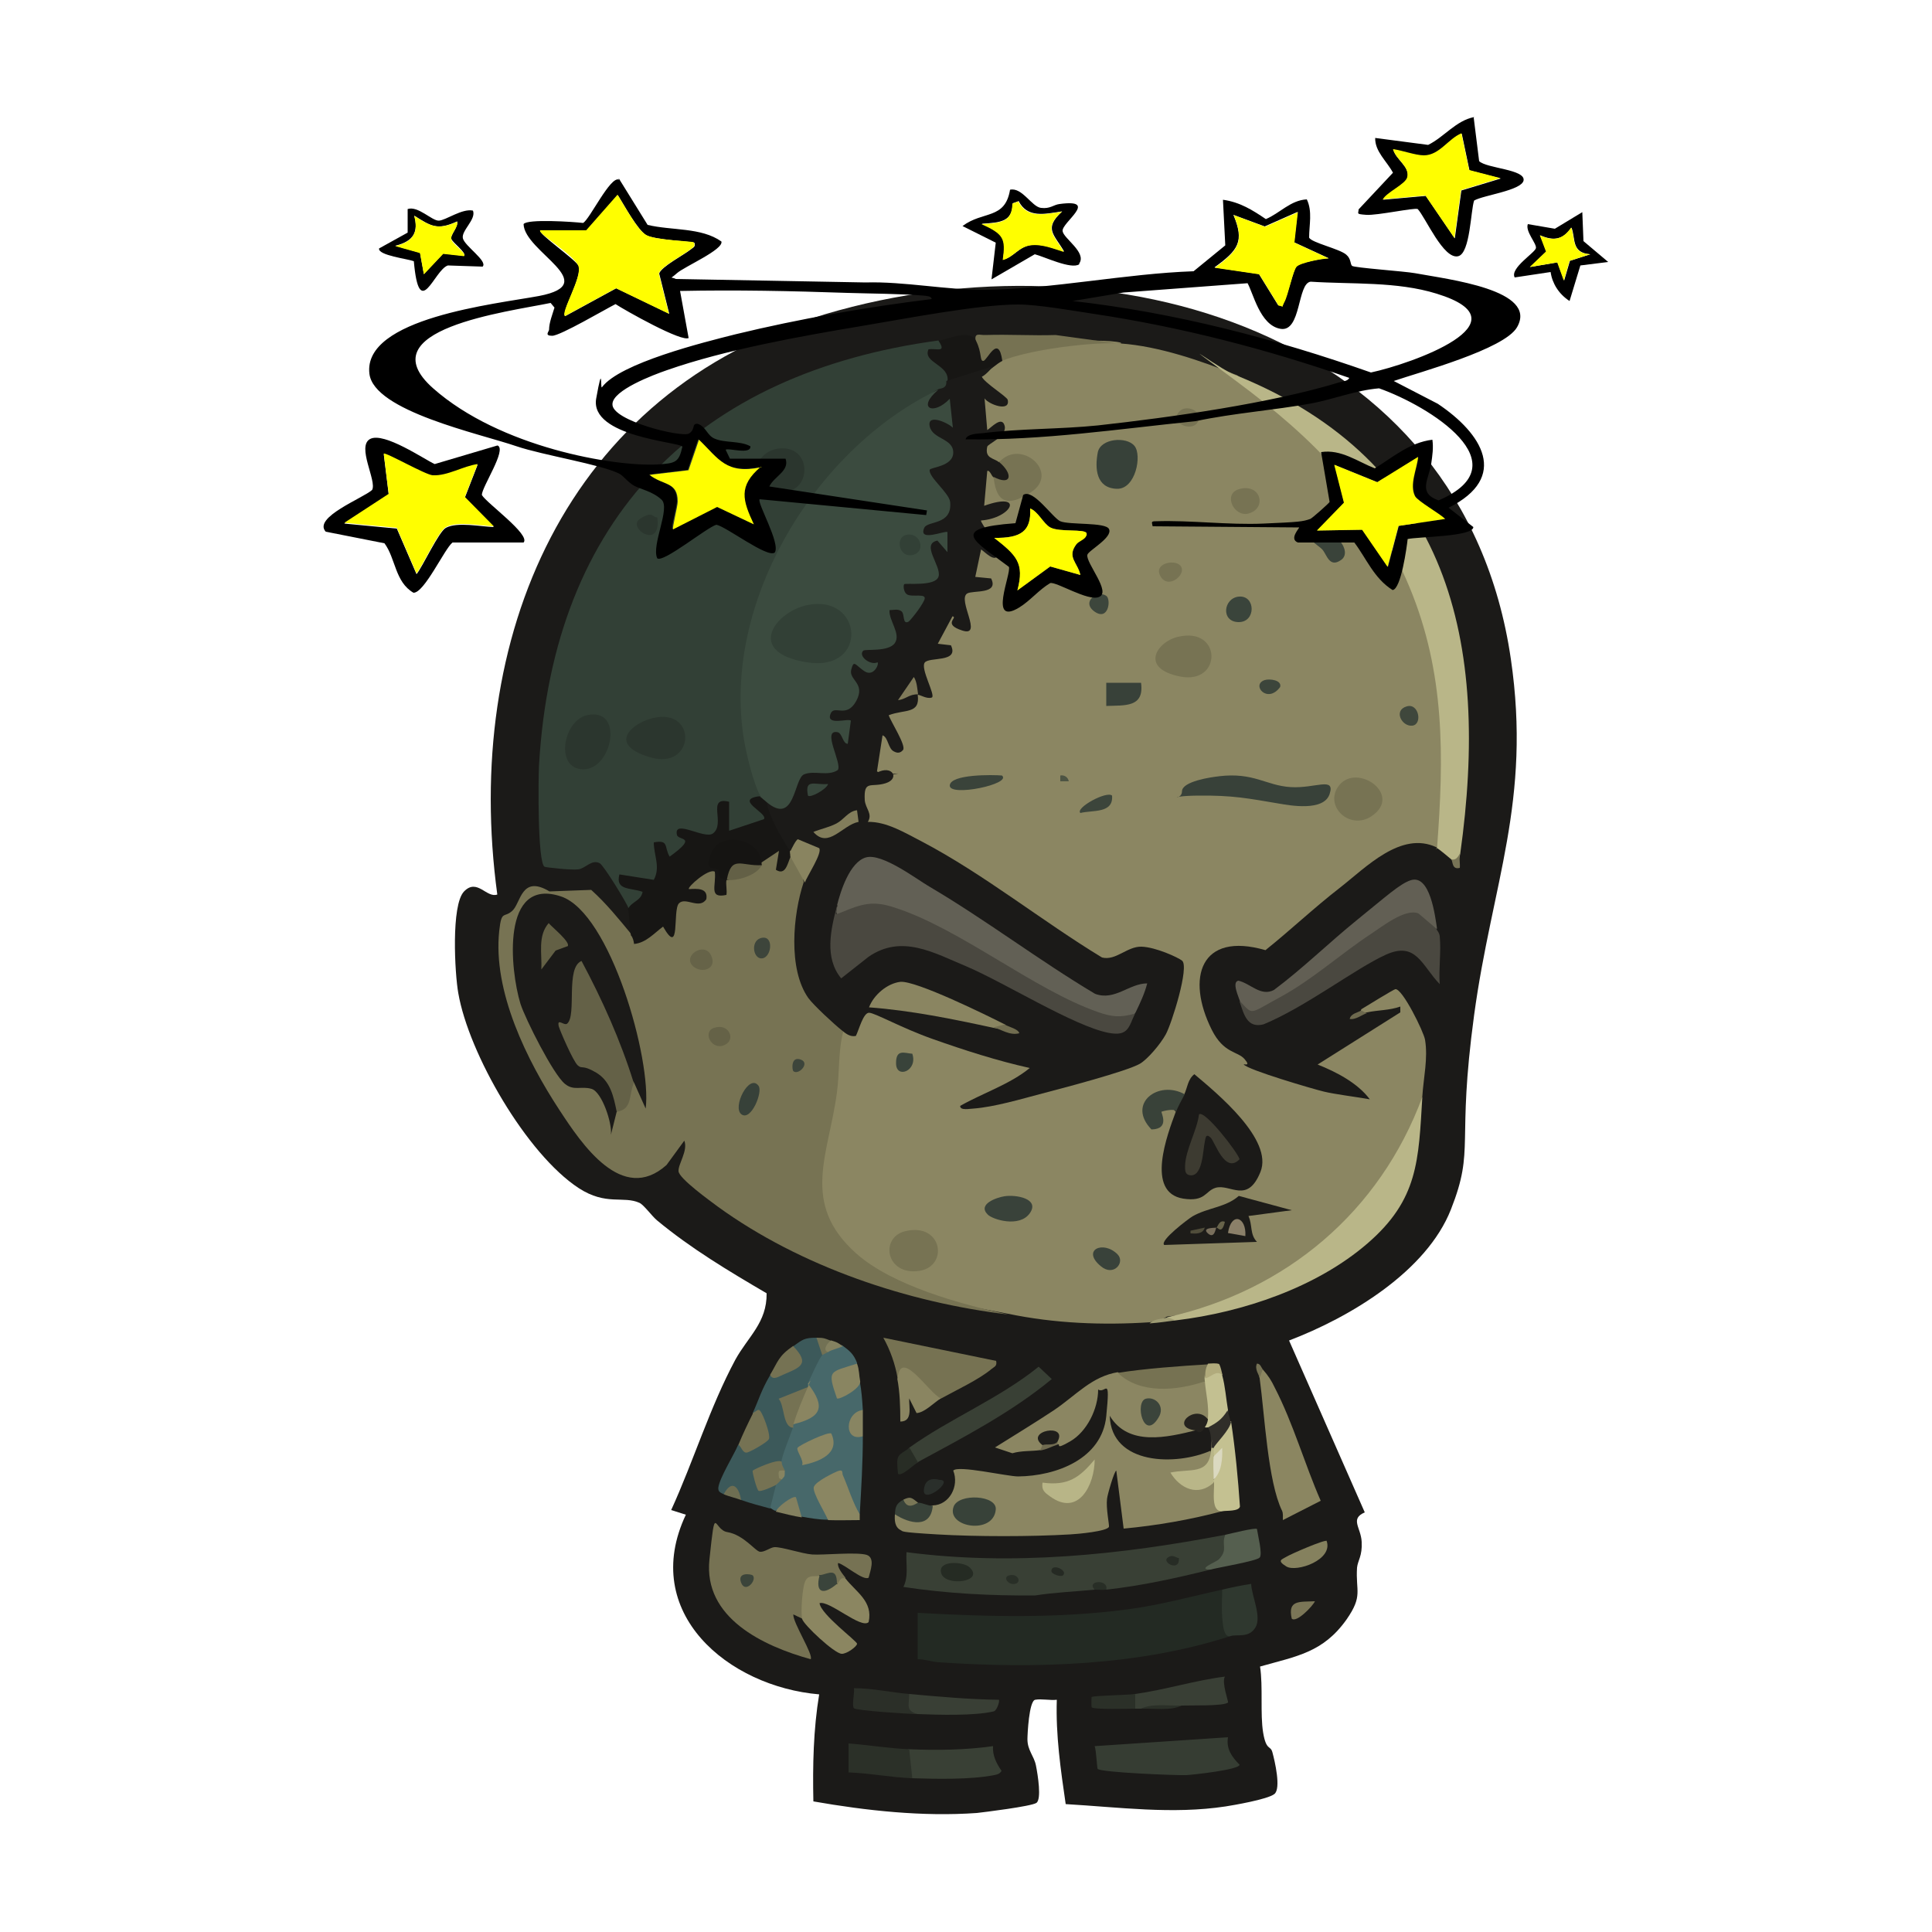 <?xml version="1.0" encoding="UTF-8"?>
<svg id="Layer_1" xmlns="http://www.w3.org/2000/svg" version="1.1" viewBox="0 0 500 500">
  <!-- Generator: Adobe Illustrator 29.1.0, SVG Export Plug-In . SVG Version: 2.1.0 Build 142)  -->
  <defs>
    <style>
      .st0 {
        fill: #7b7657;
      }

      .st1 {
        fill: #6d694e;
      }

      .st2 {
        fill: #24221e;
      }

      .st3 {
        fill: #232a23;
      }

      .st4 {
        fill: #787456;
      }

      .st5 {
        fill: #8b8069;
      }

      .st6 {
        fill: #2b2f28;
      }

      .st7 {
        fill: #47686a;
      }

      .st8 {
        fill: #2f382f;
      }

      .st9 {
        fill: #151412;
      }

      .st10 {
        fill: #1f1e1b;
      }

      .st11 {
        fill: #706b50;
      }

      .st12 {
        fill: #3d453b;
      }

      .st13 {
        fill: #898561;
      }

      .st14 {
        fill: #626055;
      }

      .st15 {
        fill: #1c1b19;
      }

      .st16 {
        fill: #636045;
      }

      .st17 {
        fill: #2b3028;
      }

      .st18 {
        fill: #324036;
      }

      .st19 {
        fill: #8b8662;
      }

      .st20 {
        fill: #394035;
      }

      .st21 {
        fill: #4d5443;
      }

      .st22 {
        fill: #3c453b;
      }

      .st23 {
        fill: #83805f;
      }

      .st24 {
        fill: #3f473c;
      }

      .st25 {
        fill: #555f4f;
      }

      .st26 {
        fill: #3d3b31;
      }

      .st27 {
        fill: #7a7757;
      }

      .st28 {
        fill: #c4c191;
      }

      .st29 {
        fill: #252b23;
      }

      .st30 {
        fill: #302e29;
      }

      .st31 {
        fill: #636046;
      }

      .st32 {
        fill: #3b443b;
      }

      .st33 {
        fill: #171614;
      }

      .st34 {
        fill: #827d5b;
      }

      .st35 {
        fill: #384239;
      }

      .st36 {
        fill: #796f5c;
      }

      .st37 {
        fill: #384139;
      }

      .st38 {
        fill: #394239;
      }

      .st39 {
        fill: #3d463c;
      }

      .st40 {
        fill: #85815e;
      }

      .st41 {
        fill: #fffe00;
      }

      .st42 {
        fill: #3b443a;
      }

      .st43 {
        fill: #b8b587;
      }

      .st44 {
        fill: #3b4b3f;
      }

      .st45 {
        fill: #1b1a18;
      }

      .st46 {
        fill: #393f35;
      }

      .st47 {
        fill: #dbd9c0;
      }

      .st48 {
        fill: #666348;
      }

      .st49 {
        fill: #39433a;
      }

      .st50 {
        fill: #625f54;
      }

      .st51 {
        fill: #374139;
      }

      .st52 {
        fill: #767253;
      }

      .st53 {
        fill: #888562;
      }

      .st54 {
        fill: #504d3a;
      }

      .st55 {
        fill: #878461;
      }

      .st56 {
        fill: #b9b688;
      }

      .st57 {
        fill: #252a23;
      }

      .st58 {
        fill: #8b8661;
      }

      .st59 {
        fill: #8a8561;
      }

      .st60 {
        fill: #292f27;
      }

      .st61 {
        fill: #2a2f2b;
      }

      .st62 {
        fill: #3a443b;
      }

      .st63 {
        fill: #757253;
      }

      .st64 {
        fill: #38473c;
      }

      .st65 {
        fill: #716d50;
      }

      .st66 {
        fill: #8a8662;
      }

      .st67 {
        fill: #363d33;
      }

      .st68 {
        fill: #39423a;
      }

      .st69 {
        fill: #282d25;
      }

      .st70 {
        fill: #3a433a;
      }

      .st71 {
        fill: #898460;
      }

      .st72 {
        fill: #1d1c19;
      }

      .st73 {
        fill: #6e6e52;
      }

      .st74 {
        fill: #767254;
      }

      .st75 {
        fill: #3c595a;
      }

      .st76 {
        fill: #282e26;
      }

      .st77 {
        fill: #777353;
      }

      .st78 {
        fill: #272c25;
      }

      .st79 {
        fill: #656247;
      }

      .st80 {
        fill: #848160;
      }

      .st81 {
        fill: #4a4840;
      }

      .st82 {
        fill: #c3c091;
      }

      .st83 {
        fill: #727154;
      }

      .st84 {
        fill: #67634a;
      }

      .st85 {
        fill: #9e9b73;
      }

      .st86 {
        fill: #767252;
      }

      .st87 {
        fill: #807b5a;
      }

      .st88 {
        fill: #2b362e;
      }

      .st89 {
        fill: #646147;
      }

      .st90 {
        fill: #b1ab7c;
      }
    </style>
  </defs>
  <g>
    <path class="st45" d="M333.6,346.9l19.6,44.5c-3.9,1.7-1,3.9-.8,7.6s-1,4.8-1.2,6.7c-.4,6.2,1.6,7.2-2.7,13.4-6.1,8.6-12.9,9.5-22.4,12.2.8,5.2,0,12.3.8,17.1s1.9,3.2,2.4,5.1c.6,2.2,2.3,9.4.5,10.8s-10.7,2.9-12.6,3.2c-13.8,2.1-27.6.2-41.4-.6-1.3-8.9-2.6-17.9-2.3-27-1.7.2-4-.3-5.6,0s-2,9-2,10.2c0,2.9,1.7,4.3,2.2,6.8s1.5,8.8.1,9.7-13.6,2.4-15.4,2.6c-14,1-28.6-.6-42.3-3-.2-9.3,0-18.6,1.5-27.7-23.5-2-46.5-21.1-34.5-46.5l-3.8-1.2c5.8-12.7,10-26.6,16.6-38.9,3.3-6,8.2-9.6,8.1-17.2-9.9-5.8-19.6-11.6-28.4-18.9-1.3-1.1-3.4-4-4.5-4.5-4.2-1.9-8.6.8-15.7-3.8-13.5-8.8-28.5-34.8-31.2-50.5-.9-5-1.9-22.8,1.5-26.3s5.8,1.8,8.6.8c-9-66.2,17.6-130.2,84.9-150.2,73.6-21.8,165,4.3,177.4,89.2,5.4,36.8-4.9,58.3-9.5,92.2s.3,34.3-6,50.3-26,27.9-42.1,34Z"/>
    <path class="st19" d="M290.1,88.9c9.8.7,20.9,4.5,30,8.2,30.4,20.5,50.5,49.7,53.7,87.1.5,6.1,1.4,29.7-.9,33.6s-.7,1-1.1,1.5c-9.2-4.4-18.3,5.2-25.1,10.5-6.6,5.1-12.7,10.9-19.2,16.1-16.9-4.9-20.6,7.2-13.9,20.6,3.1,6.2,6.7,5.5,8.5,7.6s-.4,1.1-.2,1.4c1.1,1.4,17.8,6.3,20.7,7s7.9,1.3,11.9,2c-3.1-4.2-8.7-7.1-13.5-9l21.4-13.5v-1.5c-2.8,1-5.9.9-8.6,1.5-1.4.3-1.9,0-1.5-.8,1.3-.8,8.3-5.1,8.8-5.2,1.8-.3,7.4,11.1,7.7,13.1.8,4.8-.4,9.8-.7,14.6-1.1,8.7-5.6,16.2-10.7,23.1-12.7,17.5-33.4,32.1-55.3,33.9-1.2.7-2.7,1.2-4.5,1.5-12.3.8-24.7.3-36.7-2.2-7.9-1.5-16-2.9-23.6-5.6-28.5-9.9-29-25.7-22.3-51.3l1.4-15.3,1.8-1.2c.7-.9,1.6-.9,2.7,0,.6-3.8,2.3-5.7,5.1-5.9,12.7,5.6,25.9,10.2,39.6,13.8,4.6,2.1-.3,5.3-3.5,6.8l-7.6,3.7c-.2,1.8,33.1-8.5,35-9.2,5.7-2.1,8.3-3.5,11.4-9,1.1-2,5.5-16.2,4.4-17.3s-9.5-3.8-11.4-2.8c-2.9,1.9-5.8,2.6-8.8,2.3-18-13-36.6-24.5-56-34.4-3.7-.2-5.4-1.4-5.1-3.7-3-8-1.1-8.7,5.9-10.2s-2.3,1-4-2,1.1-8.5,1.5-8.8c3.2-2.5,5.2,3,5,2.7-1-2.2-2-4.3-3.2-6.4-.6-1.5,0-2.6,1.5-3.2,3.2,0,5.6-1.2,7-3.5.5-.8,1.1-1.4,1.9-.9-3.6-7.5-2-9.3,5.6-10.4-7.8-.3,2.2-16.4,4.7-6.5-2.2-7.2-2.8-10.2,5.7-10.7-7.1,1.2-4.3-12.8,1.2-8.9-2.2-2.7-3.4-5.4-3.6-8.1,6.8-2.7,7.6-3.3,2.4-1.9-3.4.3-1.7-10.4-.8-10.9,2.2-1.4,4.1.2,2.4,2.1,10.5,11,17.2-7.3,1.5-3.8-2.6,2.5-6.1-2.3-3.9-5.2,5-3.4,5.2-4.1.7-2.1-2.7-4.1-3.6-12.7,3.5-8.7-6.8-4-7.3-6.9-1.8-8.8-.8-2.1.7-3.1,2.2-1.5,0-.4,0-.8,0-1.1.8-3.4,26.1-4.8,30.7-3.4Z"/>
    <path class="st18" d="M242.8,88.2c3.7-.3,2.5,3.9-1,3.8,4.3,2.6,5.4,4.9,3.2,6.7,2.8,1.6-.5,4.8-2.2,2.2-1.4.9-2.8,1.9-3.5,3.5-33.4,19.3-55.6,62.7-41.4,99.8l-.8,1.6c-.7,1.4-.1,3.2,1.8,5.5,0,2.9-11.3,6.8-11.5,2.2-1,5.1-5.4,4-9.2,2.6,2,4.6-6,9.8-7.2,3.1,2.1,9.4-.4,10.8-9,8.8,7.5.6,7.2,6.4.7,7.1-.5-1.4-6.4-11.1-7.5-11.7-2.1-1.1-3.7,1.4-5.6,1.6s-8.4-.5-8.7-.7c-1.8-1.3-1.6-22.8-1.4-26.3,3.7-64.1,41.1-101.5,103.5-109.9Z"/>
    <path class="st77" d="M197.1,223.2c-.6-3.5,6.2-5.9,5.7-1,.3-.5.9-.7,1.8-.5,2.4-1.1,4.5,4.4,3.8,6.8l1.1,1.6c-3.7,13.1-3.4,26.7,8.8,34.7v1.9c-1.4,5-1,10.9-1.7,16-2.1,16.1-9.6,28.7,5,41.7,9.3,8.3,27.2,13.2,39.4,15.8-26.1-3.1-53.8-12.4-75.2-27.9-2-1.5-10.1-7.3-10.2-9.2s2.5-5.3,1.5-7.9l-4.6,6.3c-11.5,10.3-22-5.5-27.7-14.2-8.4-12.8-17.3-30.7-15.6-46.4.6-5.5,1.2-3.2,3.4-5.2s2.3-9.4,9.6-5l10.8-.4c3.9,3.5,7.2,7.6,10.5,11.6,2.5.3,4.9-.8,7.4-3.3,1-.3,1.7,0,2.4.7-.1-6.9,1.7-8.4,8.3-7.4-9-.9-.2-8.4,1.8-8s2.7,2.4,3.2,3.5c1,2-1.4,3.5,0,1.3s.8-1.1,1.6-1.2c.5-1.2,1.6-1.8,3.4-1.8l5.6-2c-.6-.2-.6-.5,0-.8Z"/>
    <path class="st19" d="M289.3,355.2c7.1,2.4,13.6,3.8,21,1.2l1.5,1.1c2.4,1.1,3.4,8.6.8,9.8-4.4,0-5.4.9-3,3-.4,2.7-6.8,3.1-9.4,3.2s-6.8,0-9.9-1.7c5.2,6,14.8,5.1,21.6,2.6l1.4,1c1.3,5.7-2.8,6.7-7.7,6.8,1.9,2,4.6,2.5,6.9.8l1.6.6,1.5.9c-.2,2.3,0,4.5.7,6.6-8.3,2.2-16.9,3.7-25.5,4.5l-1.9-15c-.5,0-2.3,6.2-2.4,7.3-.3,2.4.6,6.7.5,7.2-.3,1.2-8.1,1.9-10,2-10.2.6-24.3.6-34.5,0s-8.7-.8-9.4-1.1c-1.6-.8-1.6-2.7-1.5-4.1l.8-.7c4.2,1.9,6.7,1.6,7.4-1.1l1.6-.5c4.3-.1,6.9-5,5.3-9,1.1-1.5,13.9,1.5,16.8,1.5,9.8-.1,21.7-4.5,22.8-15.6s-.2-5.6-2.1-6.9c0,5-2.9,10.9-7.2,13.4s-2.3.5-3.3.8c-.5-.2-.5-.5,0-.8-1.1-2.3-3.8-2.1-3.8.8.8.5.5,1-.8,1.5-2.1.3-4.8.1-7.1.8l-4.5-1.5c5.1-3.2,10.2-6.3,15.2-9.6,5.8-3.9,9.8-8.8,16.7-9.9Z"/>
    <path class="st56" d="M320.1,97.2c55.2,22.5,65.5,68.9,57.8,123.8-.4,2.1-1,3.9-2.2,1.5-.6-.5-3.3-2.8-3.8-3,1.8-23.7,2.1-45.3-7.1-67.5-9.8-23.5-24.8-38.5-44.9-53.4s-2.2-1.5.3-1.4Z"/>
    <path class="st3" d="M316.3,411.4l1.5,1.6c-.2,3.5.2,7,.7,10.4-23.7,7.7-50.6,8.5-75.4,6.8-1.9-.1-3.7-.8-5.6-.8v-12c18,1,36.3,1.5,54.3-.9,8.4-1.1,16.3-3.3,24.5-5.1Z"/>
    <path class="st20" d="M317.1,397.2c3.7,4.3-.6,7.2-3.8,9-8.8,2.2-17.9,4.2-27,5.2-1.4-1.2-2.4-1.2-3,0-5.1.5-10.3.7-15.4,1.5-11.4.1-22.9-.5-34.1-2.2,1.4-2.8.6-6,.8-9,27.4,3.6,55.4.7,82.5-4.5Z"/>
    <path class="st52" d="M207.6,418.9l-2.3-1.1c-.1,2.2,5.3,10.5,4.5,11.6-12.3-3.4-27.8-10.7-26.2-25.8s1-7.7,4.6-7.1c4.3.7,7.3,5,8.5,5.1s2.6-1.1,3.7-1.2c1.9-.1,7.1,1.7,9.8,1.9s11.5-.7,14.1.1c2.3.8.9,4.2.5,5.9-1.4.9-6.1-3.4-7.9-3.8-.3,1.1,1.2,2.9,1.9,3.8-.3,1.6-.5,2.3-2.2,1.5-1.6-.8-3.1-1.6-4.5-2.2l-1,1.6c-2,1-2.8,3.9-2.1,8.7l-1.4,1Z"/>
    <path class="st33" d="M197.1,205.9c1.8-.7,2.2-.3,1.5,1.5,2.4,3.2,4.5,6.6,6.2,10.3l-.2,2.5c2,.3,1.8.7,0,1.5-.8,1.8-1.3,5-3.8,3.4l.8-4.9-4.5,3-1.6-.4c-1.7-5.5-9.8-6-10.7.3,1.8.6,2.8,2.2,3.2,4.7-.2,1.1.2,2.6,0,3.8-4.7,1-2.6-2.4-3-6-1.6-1-7.3,4.1-6.7,4.5,2-.1,5-.4,4.5,2.6-1.8,2.8-5.4-.7-7.1,1.1s.5,14.1-4.1,6c-2.3,1.7-4.4,4.2-7.5,4.5-.1-.7-.3-1.7-.8-2.2-.5-1.8-.3-5.3-.8-6.8.9-2,3.4-2.1,3.8-4.5-3.1-1.1-7.1-.3-6-4.5l8.9,1.4c1.8-3.3,0-6.3,0-9.7,4-.7,2.6,1.1,4.1,3.7,7.5-5.4,2.3-4.1,1.9-5.6-1-4.3,7.1,1.2,9.3-.4,3.4-2.5-1.8-9.7,4.2-8.2v7.5s9-3,9-3c1.2-1.6-8.3-5.2-.7-6Z"/>
    <path class="st7" d="M221.8,352.9c-.3,1.7-1.9,2.7-4.9,3.2-1.1,4.2.8,4.6,5.6,1.3.5,2.9.6,4.4.8,7.5-2.7,3.1-2.7,5.4,0,6.8,0,6.7-.4,13.5-.8,20.2l-2.1-.6-3.5-8.4c-5.3.8-5.8,3.8-1.7,9l-1,1.4c-2.3,0-4.5-.4-6.8-.8l-1.6-.9c0-2.2-1.7-2.4-5.1-.6-.5-.1-1-.6-1.5-.8-2.7-.8-.4-4.7,1.5-6-.7-1.9-.4-2.2,1.5-1.5-.5-.8-.2-2,.8-2.2-2.3,0-2.5-.8-.8-2.2-2.6-.8.6-8.9,3-9-.6-.2-.6-.5,0-.8,1.6-1.5,3.3-3,5-4.3-.6-2-1-4.1-1.3-6.2-2-1.5,1.3-8.4,3.8-7.5-.4-2,0-2.1,1.5-.8-.2-2.1,2.1-2.1,3.8-1.5,1.9,1.4,2.9,2.2,3.8,4.5Z"/>
    <path class="st56" d="M304.3,341.7c-1.2.1-2-.1-2.2-.8,30.8-6.9,55-27.3,66-57-1,16.4-1,26.5-14.2,37.9s-32.2,17.8-49.5,19.9Z"/>
    <path class="st81" d="M320.8,259.2l1.5-.6c1.9,1.9,5.8,0,7.8-1.2l26.7-18.8c6-3.9,11.7-6.8,15,1.9,0,.2.7.8.8,1.8.4,4-.3,8.4,0,12.4-4.7-4.9-6.1-11.2-14-7.6s-20.7,13.5-31.6,18c-4.3,1.1-5.1-2.7-6.2-5.9Z"/>
    <path class="st75" d="M211.3,346.2c2.6.4,2,2.8,1.5,4.5-.8.8-3.1,6-3.8,7.5v.8c-1.4,2.1-3.1,3-5.4,3.8.6,2.4,1.2,4.6,1.6,6.7-.7,2.1-2.9,7.3-3,9l-.8,1.3c-4.8-.2-7.2,5.5-2.1,3.7l1.5.9-1.5,6c-2.6-.7-4.9-1.3-7.5-2.2-1.2-1.7-2.7-2.2-4.5-1.5-.8-.4-1.5-.6-1.4-1.7.3-2.5,4-8.4,5.1-11,1-1,1.6-.8,2.2.4,5.5-1.7,5-5,1.6-8.7,1.6-3.5,2.2-5.9,4.5-9.8l6.8-3.5c-1.1-1.6-1.3-2.9-.8-4,2.4-1.7,2.8-2.2,6-2.2Z"/>
    <path class="st50" d="M371.8,240.4l-4.7-4c-3.4-1.4-9.4,3.4-12.3,5.3-7.9,5.2-15.1,11.8-23.4,16.3s-7,4.8-10.5,1.1c-.3-1-2.2-5-.4-5.3,3.1.7,5.8,4.2,9.2,2.4,7.5-5.6,14.3-12.3,21.6-18.2s11-9.3,13.8-10.2c5-1.6,6.3,9.2,6.8,12.5Z"/>
    <path class="st67" d="M284.1,457.9c-.2-.2-.4-5-.8-6l34.5-2.3c-.5,3,1,5.1,3,7.1,0,1.3-12,2.6-13.8,2.7-2.7.1-22.1-.7-22.9-1.6Z"/>
    <path class="st58" d="M326.8,354.4c1.4,1.6,2.2,2.8,3.1,4.7,4.8,9.3,7.7,19.7,11.9,29.3l-9.8,5c0-.8.1-1.8-.2-2.4-3.7-7.6-4.5-24.8-5.8-34.3-.4-1.6-.2-2.4.8-2.2Z"/>
    <path class="st86" d="M232.3,356.7c-.6-3.6-1.9-7.3-3.7-10.5l29.2,6c.3,1.4-.5,1.5-1.2,2.1-3.2,2.7-9.2,5.5-13,7.6l-1.9.6c-2.4-2.5-4.9-4.9-7.6-7.1l-1.8,1.2Z"/>
    <path class="st58" d="M212.1,407.7c1,.4,1.5,1.2,1.3,2.6,1.3-1,2.3-1.1,3.2-.3.7-.6.7-1.9,2.2-1.5,2.7,3.5,7.2,5.9,6,11.3-1.9,1.9-10.2-5.7-12.7-4.9.3,2.9,9.7,9.8,9.7,10.5s-2.7,2.7-4,2.6c-1.9-.1-9.8-7.5-10.2-9s0-8.5.9-10,2.2-.9,3.6-1.2Z"/>
    <path class="st20" d="M237.6,378.4c-1.8,1.4-3.9-2.3-2.2-3.8,10.3-7.4,23.3-12.7,33.4-20.9l3.4,3.2c-10.4,8.6-22.7,15-34.5,21.4Z"/>
    <path class="st20" d="M235.3,452.7c7.2.3,14.6.2,21.7-.8-.2,2.4.9,4.5,2.2,6.4-.5.8-1,.9-1.9,1.1-6.2,1.2-14.9,1-21.4.8-2.4-.2-2.9-6.6-.8-7.5Z"/>
    <path class="st86" d="M290.1,88.9c-7.3-.5-24,1.6-30.8,4.5-.9,0-1.6-.3-1.8-1.2-3.8,5.4-7.7-.5-5-4-.4-2.3,1.1-1.4,2.6-1.5,6-.2,12.1.2,18.1,0l16.8,2.3Z"/>
    <path class="st33" d="M242.8,88.2c2.7-.4,8.2-3.2,9.8,0s.9,5.3,1.9,5.2,3.9-7.2,4.9,0c-.6.3-1.6,1-2.2,1.5-3.3,2.4-6.5,3.9-10.6,4.9l-1.4-1.1c.7-4.3-6.5-4.8-4.9-8.3,2.2-.3,4.7,1,2.6-2.2Z"/>
    <path class="st46" d="M293.8,438.4c7.8-1.1,15.4-3.5,23.2-4.5-.9,1.6,1,6.5.8,6.7-1,1-9.9.7-12,.8l-10.5.8c-.5,0-1,0-1.5,0-2.2,0-2.1-3.3,0-3.8Z"/>
    <path class="st17" d="M235.3,452.7l.8,7.5c-5.6-.2-10.9-1.3-16.5-1.5v-7.5c5.2.4,10.5,1.3,15.8,1.5Z"/>
    <path class="st28" d="M318.6,367.9c1.1,7.3,1.8,14.7,2.3,22-.3,1.3-3.6,1-4.5,1.2-3.1.3-2.1-5.1-2.2-7.5-.7-.1-.6-.4,0-.8,1.3-3,1.3-5,0-6-.6-.6-.6-1.7,0-2.2-.6-2.2,2.1-6.6,4.5-6.8Z"/>
    <path class="st8" d="M316.3,411.4c2.5-.6,5-1.1,7.5-1.5.1,3.1,2.8,8.5,1.1,11.3s-4.8,1.7-6.4,2.2c-2,.7-2.1-4-2.2-5-.2-2.3,0-4.7,0-7Z"/>
    <path class="st66" d="M214.3,393.4c-.7-1.8-4-7-3.7-8.5s5.7-4,6.3-4.2c1.4-.5,1,.5,1.2,1,1.5,3.4,2.5,7,4.4,10.2,0,.5,0,1,0,1.5-2.7,0-5.5.1-8.3,0Z"/>
    <path class="st46" d="M235.3,438.4c7.7.7,15.5,1.4,23.2,1.5.3.3-.5,2.8-1.3,3-5.1,1.2-14.3.9-19.7.7-3.9,0-5.6-3.3-2.2-5.2Z"/>
    <path class="st86" d="M312.6,352.9c1.8,1.2.7,2.7-.8,3.8.7.1.6.4,0,.8-7.1,2.4-16.7,3.4-22.5-2.2,6.7-1.1,16.4-1.8,23.2-2.2Z"/>
    <path class="st59" d="M232.3,356.7c.8-8.1,8.2,4,11.2,5.2-1.7,1-4.2,3.7-6.3,3.8l-1.9-3.8c-.1,2.2,1,6-2.3,6,0-3.7-.1-7.6-.8-11.2Z"/>
    <path class="st25" d="M317.1,397.2c1.4-.3,7.7-1.9,8.2-1.5.2,1.5,1.5,6.5.7,7.4s-10.9,2.6-12.7,3.1c-3.8,0,1.6-2,2.2-2.7,2.4-2.6.5-3.6,1.6-6.3Z"/>
    <path class="st6" d="M235.3,438.4c0,3-1,4.3,2.2,5.2-2.2,0-15.9-.9-16.5-1.5s.2-4.2,0-5.2c4.8,0,9.5,1.1,14.3,1.5Z"/>
    <path class="st82" d="M316.3,355.9c.8,2.9,1,6.1,1.5,9,.3,3.1-2.3,6.1-5.2,4.5-.2.7-.5.7-.8,0-1.6-1.2-1.1-1.8.8-2.2.3-3.5-.5-6.4-.8-9.8s0-.5,0-.8c.8-2.7,3.3-3.8,4.5-.8Z"/>
    <path class="st63" d="M194.8,365.7c1.3-.6,1.5-1.6,2.4.2s2.2,5.6,1.8,6.5-4.8,3.3-5.6,3.5c-1.2.3-1.5-1.5-2.3-2,1.2-2.9,2.4-5.4,3.8-8.2Z"/>
    <path class="st13" d="M221.8,352.9c.6,1.6.5,3,.8,4.5.4,1.9-5.5,5-6,4.5-2.6-7.5-1.9-6.7,5.2-9Z"/>
    <path class="st40" d="M343.3,398.7c1.9,5-7.8,8.3-10.4,6.7s-1.1-1.8,0-2.5,10.1-4.6,10.5-4.1Z"/>
    <path class="st63" d="M205.3,348.4c4.5,4.7,1.7,5.5-2.7,7.4-1,.4-2.6,1.6-3.3,0,2.1-3.5,2.1-4.8,6-7.5Z"/>
    <path class="st35" d="M237.6,388.9c1.2,0,2.4.8,3.8.8-.5,6-6.1,4.6-9.8,2.2.1-2,.4-2.8,2.2-3.8,1.2.2,2.4.5,3.8.8Z"/>
    <path class="st17" d="M293.8,438.4v3.8c-1.4,0-11.2.3-11.3-.4s0-2.5,0-2.6c.4-.4,9.3-.5,11.3-.8Z"/>
    <path class="st30" d="M318.6,367.9c-.2,2.1-4.2,5.9-4.5,6.8-.2.7-.5.6-.8,0-2-1-2-3.7-.8-5.2,2.4-1.3,3.6-2,5.2-4.5.2,1,.6,2,.8,3Z"/>
    <path class="st69" d="M237.6,378.4c-.8.4-4.4,3.9-5.2,3-.5-5.1-.2-4.5,3-6.7l2.2,3.8Z"/>
    <path class="st53" d="M223.3,371.7c-5,1.6-4.7-6.2,0-6.8,0,2.2,0,4.5,0,6.8Z"/>
    <path class="st23" d="M200.8,391.2c.3-1.2,4.5-4.3,5.2-3.7l1.5,5.2c-2-.3-4.7-1-6.8-1.5Z"/>
    <path class="st0" d="M340.3,414.4c-.5,1.2-4.8,5.7-6,4.5-1.1-4.9,2-4.3,6-4.5Z"/>
    <path class="st90" d="M312.6,352.9c.9,0,2-.2,2.9.1.5.9.6,1.9.9,2.9-1.7-1.5-2.8.5-4.5.8,0-1.3,0-2.6.8-3.8Z"/>
    <path class="st83" d="M215.1,346.9c.6.7.3,1.7-.8,3-.5.3-1.4.7-1.5.8l-1.5-4.5c2.1,0,2.1.2,3.8.8Z"/>
    <path class="st61" d="M243.2,383c3.9,0-4.4,6.5-4.1,2.6s3.9-2.6,4.1-2.6Z"/>
    <path class="st73" d="M191.8,388.2c-1.3-.5-3.5-1-4.5-1.5,2.1-3.9,3.9-2,4.5,1.5Z"/>
    <path class="st80" d="M218.1,348.4c-1.2.6-2.6.8-3.8,1.5-1.5-.4-.2-2.4.8-3,1.6.5,1.6.5,3,1.5Z"/>
    <path class="st17" d="M305.8,441.4c-2.8,1.4-7.2.7-10.5.8,2.8-1.4,7.2-.7,10.5-.8Z"/>
    <path class="st85" d="M302.1,340.9l2.2.8c-2.3.3-4.2.6-6.8.8,1.1-1.1,3-1.2,4.5-1.5Z"/>
    <path class="st4" d="M377.8,220.9c-.2,1.2.1,2.5,0,3.7-2.1.6-1.8-1.8-2.2-2.2,1.2.3,1.7-.6,2.2-1.5Z"/>
    <path class="st76" d="M283.3,411.4c-2.3-2.4,3.7-2.8,3,0-1,.1-2,0-3,0Z"/>
    <path class="st27" d="M237.6,388.9c-.3,0-2.7,2.2-3.8-.8,1.9-.9,2.1-.5,3.8.8Z"/>
    <path class="st11" d="M273.6,373.9c-1.6.5-2.6,1.2-4.5,1.5.3-.3.6-1.4.8-1.5.3-2.1,2.5-2.1,3.8-.8v.8Z"/>
    <path class="st1" d="M353.8,262.2c-1.2.3-2.9,1.8-4.5,1.5.3-1.4,2-1.6,3-2.2l1.5.8Z"/>
    <path class="st74" d="M326.8,354.4l-.8,2.2c-.1-.7-1.4-2.3-.7-3.7.9,0,1.1,1,1.5,1.5Z"/>
    <path class="st45" d="M257.1,94.9c-.8.6-1.8,2-3,2.6.7,1.6,6.6,5.2,6.7,6,.7,3.2-4.9,1.2-6-.4l.7,8.2c1-.6,3.8-3.8,4.5-1.1s-4.4,4.7-4.5,5.4c-.7,3.1,1.7,2.9,3,4,6.6-.6,3.6,10.6-1.5,3.8-.3-.1-.9-1.9-1.5-1.5l-.8,9c10.6-3.8,7.2,3.2-.8,3.8-.4.4,4.9,6.9,4.5,8.6-.7,2.7-3.5-.5-4.5-1.1l-1.5,7.1,4.1.4c2.1,4.2-4.8,3-6.2,3.9-2.6,1.6,4.2,11.3-1.2,9.6s-1-3.4-2.6-3.7l-3.8,7.1,3.4.4c2.2,4.6-5.7,2.9-6.8,4.5s2.8,8.3,1.9,9c-1.3.5-3-.7-3.7-.7-1.3-1.1-2.9-.7-4.9,1.1,2.4-2.5,4-2.9,4.9-1.1.7,5.1-3.4,3.7-7.5,5.3.5,1.6,4.6,7.9,3.7,9s-1.9.6-2.3.4c-1.6-.7-1.5-3.7-3-4.2l-1.5,9.7c4-2.2,6.1,1.5,2.3,2.7s-5.7-1-5.4,4.4c.2,2.2,2.1,3.5.8,5.6,4.9-.1,9.7,2.9,14,5.1,16,8.4,31.1,20.6,46.6,30,3.6.9,6.5-2.9,10.2-2.8s9.5,2.8,10.5,3.6c2,1.5-2.7,16.4-4.2,19.1s-4.8,6.5-6.7,7.6c-3.5,2-20.3,6.4-25.3,7.7-5.3,1.4-12.4,3.5-17.8,3.9-.8,0-3.5.6-3.4-.7,5.8-3.3,12.9-5.6,18-9.8-8.5-1.9-16.9-4.6-25.1-7.5s-15-6.8-16.5-6.8-2.6,4.4-3.4,6c-1.5.3-2.6-.6-3.7-1.5-2-1.6-7.2-6.4-8.6-8.3-5.3-7.5-4-21.6-1.2-30-.6-2.2,0-4.4,1.7-6.6,1-3.1-3.6-2.6-5.4-1.7-2.4-3.8-5.1-8.3-6-12.8,1.1-.4,2.4-.3,4.1.2,1.7-7.2,6.1-10.4,13-9.6-2.3-4.8-2.2-8.2.3-10.1-3.2-.7-3.4-3.9-.7-5.5,6.8-.3,6.4-3.5,3.6-8.5l4-6.8c7.4-.1,9.3-.2,5.8-7.9,0-3.7,4.9-3.8,6.3-.7l2.1-2.8c-7.8-.8-5.5-7.3,1.8-6.4l2.7-.6c-1.6-3.1-2.2-6-1.6-8.8-3.2-.8-3.1-4.1-.3-5.6,2.4-.5,6.3-1.9,4.5-5.1-5.7-6.4-7-8.3,1.2-12.3l-1-1.7c-5.8-3.5-6.6-6.2-2.6-8-5.3-1.2-2.1-4.4,1.2-6.2.5-.4,2.4,0,2.2-2.2l12-3.8Z"/>
    <path class="st45" d="M304.3,287.7c-1.9-1.5,0-4.7,2.2-4.5.8-1.7.9-3.9,2.6-5.2,5.8,4.9,20.5,16.9,17.1,25.3s-7.8,3-11.6,4.1c-2.7.8-2.6,3.7-8.4,2.8-9.8-1.6-4.1-16.6-1.9-22.5Z"/>
    <path class="st72" d="M334.3,313.2l-11.2,1.5c1.1,2.4.3,4.7,2.2,6.7l-24,.8c-1.3-1.1,6.3-6.8,7.3-7.4,4-2.3,8.6-2.3,12-5.3l13.7,3.7Z"/>
    <path class="st37" d="M315.4,200.9c9.1-1.1,12.2,2.4,18.6,2.8s11.6-2.8,10.1,1.8-10.5,2.9-12.9,2.5c-8.3-1.4-12.2-2.2-21.2-2.1s-4.1,1.5-4.1-1.1,7.6-3.7,9.6-3.9Z"/>
    <path class="st51" d="M293.6,115.4c2,2.4.3,11.3-4.6,11.1-5.3-.2-5.7-5.2-4.9-9.4.7-3.7,7.5-4.2,9.5-1.7Z"/>
    <path class="st77" d="M234.4,318.6c9.6-2.2,11.1,9.2,3.5,10.3-8.7,1.3-10.3-8.8-3.5-10.3Z"/>
    <path class="st77" d="M304.9,164.8c11.4-2.7,11.4,12.4.6,10.3s-6-9.1-.6-10.3Z"/>
    <path class="st77" d="M346.6,203.2c4.7-5.8,16.5,2.5,8.4,8-5.8,3.9-12.6-2.8-8.4-8Z"/>
    <path class="st77" d="M257.1,123.4c4.8,2.5,5.1-.8,1.5-3.8,5.6-6.3,15.9,2.8,8.2,7.8s-9.1.7-9.7-4.1Z"/>
    <path class="st38" d="M306.6,283.2c-.7,1.4-1.8,3.2-2.2,4.5-.2-1-3.6-.1-3.8,0-.2.2,2.3,4.5-2.6,4.6-6.5-6.7,1.8-12.9,8.6-9.1Z"/>
    <path class="st68" d="M259.9,309.6c3-.5,9.3.6,6.6,4.4s-9.7,1.6-10.9.3c-2.7-2.7,2.4-4.4,4.3-4.7Z"/>
    <path class="st37" d="M295.3,176.7c.9,6.5-4.3,5.8-9,6v-6s9,0,9,0Z"/>
    <path class="st70" d="M340.8,137.8c4.4-1.4,9.4,4.9,6.3,7.1s-3.7-1.4-4.9-2.7-5.3-3.2-1.4-4.4Z"/>
    <path class="st77" d="M320.6,126.6c5.7-1.7,7.4,5,2.5,6.3-3.7,1-6.7-5-2.5-6.3Z"/>
    <path class="st70" d="M259.3,200.7c2.7,2.2-13.6,5.6-13.5,2.6s11.3-2.8,13.5-2.6Z"/>
    <path class="st62" d="M320.6,154.4c4.4-.4,4.5,6.7-.1,6.6s-3.9-6.2.1-6.6Z"/>
    <path class="st68" d="M289.2,324.6c2.1,2.1-1,5.9-4.3,3.1-5.1-4.2.6-6.8,4.3-3.1Z"/>
    <path class="st77" d="M305.3,106.4c1.8-1.8,6.2,0,4.7,2.8s-7.7.2-4.7-2.8Z"/>
    <path class="st22" d="M287.8,205.9c.4,4.7-5.1,3.7-8.2,4.5-1.4-1.3,6.8-5.8,8.2-4.5Z"/>
    <path class="st77" d="M305,146c3.1,1.9-2.7,7.2-4.8,2.9-1.4-2.9,3-4,4.8-2.9Z"/>
    <path class="st24" d="M364.1,182.8c3.1-.9,4.1,4.7,1.4,5s-5-4-1.4-5Z"/>
    <path class="st39" d="M286.3,154.2c1.3.9.6,6.6-3,4.1s.7-5.7,3-4.1Z"/>
    <path class="st49" d="M236.1,272.7c1.5,4.4-4.1,6.6-4.2,2.6s2.3-2.7,4.2-2.6Z"/>
    <path class="st22" d="M327.3,176c1.3-.4,4.5,0,4,1.8-3.3,4.5-7.6-.6-4-1.8Z"/>
    <path class="st21" d="M276.6,202.2h-2.2s0-1.5,0-1.5c1-.2,2,.4,2.2,1.5Z"/>
    <path class="st44" d="M242.8,100.9c-5.6,4.7-1.3,6.8,3,2.3l.8,7.5c-1.1-1.2-6.7-3.8-6-.4s6.1,3.1,6.1,6.8-6,3.8-6.1,4.5c-.3,1.9,5,5.9,5.3,8.3.6,6.1-5.9,4.8-6.7,6.7-1.7,3.8,5.5.6,6,1.1v5.2s-2.6-3-2.6-3c-4.4.9,1.1,6.6.3,9.3s-8.6,1.6-8.9,2-.1,2.1.7,2.6c1.3.9,5.4-.5,4.5,1.5s-3.8,5.5-4.1,5.6c-1.6.8-.9-2-1.8-2.7s-2.1-.3-3.1-.3c-.2,2.7,3,6.1,1.4,8.5s-7.7,1.5-8.2,2c-1.4,1.4,1.9,3.9,3.7,3,.5.4-1,3.9-3.4,2.3s-2.7-3.1-3.4-.4,3.8,3.5,1.3,8.1-5.6,1-6.6,3.2c-1.5,3.4,4.6,1.2,5.2,1.9l-.8,6c-1.3,0-1.4-2.7-2.6-3-4.3-.9,1.3,8.2,0,9.8-2.6,1.7-6,0-8.7,1.1s-2.3,13.5-9.8,7.1-.9-.5-1.5-1.5c-1.8-3.1-3.7-11.1-4.3-14.8-5.7-35.4,18.5-75,50-90.2Z"/>
    <path class="st88" d="M151.9,185.1c9.7-2.2,6.6,14-.9,14s-5.3-12.6.9-14Z"/>
    <path class="st88" d="M201.4,116.1c10.1-1.3,8.6,15-2.4,10.3-6.1-2.6-3-9.6,2.4-10.3Z"/>
    <path class="st88" d="M169.1,185.8c11.5-2.6,10.7,13.6-.8,10.2s-4.5-9,.8-10.2Z"/>
    <path class="st88" d="M170.1,133.9c1.2,8.7-8,2.7-4.5.4s3.2-.3,4.5-.4Z"/>
    <path class="st45" d="M159.6,287.7l-1.5,6c.4-2.9-2.3-11.1-5-11.9s-4.6.6-6.9-1.3c-3-2.4-10.2-16.7-11.5-20.7-2.7-8.8-5.1-33,10.5-27.8,12.8,4.3,23.5,42.3,21.9,54.9l-3-6.7-2.7-3.4c-3.1-8.8-6.8-17.3-11.2-25.6-.3,4.8-.9,9.5-1.9,14.2-3.2,0,1.2,8.2,2.2,9.2,3.8,1.2,5.8,1.9,8.1,5.3s3.3,6.7,1,7.8Z"/>
    <path class="st89" d="M164.1,280.2c-1.4,2.8-.3,7-4.5,7.5-.8-3.9-1.6-7.9-5.3-10.1s-3.6-.8-4.8-1.9-4.6-9-4.9-10.1c-.5-2.3,1.4,0,2.2-.7,2.5-2.2-.5-14.5,3.7-16.2,5.4,10.1,10.1,20.6,13.5,31.5Z"/>
    <path class="st9" d="M197.1,223.2c0,.2,0,.6,0,.8-1.8,1.2-3.9,1.5-6.3,1.1-.7,1.7-1.6,2.6-2.7,2.7-3-.5-1.6-2.1-2.4-2.8s-3.7.8-1.5-4.5,12.4-3.7,12.9,2.8Z"/>
    <path class="st71" d="M204.6,220.2c.3-.6,1.4-2.9,1.9-3l5.5,2.3c.9,1.2-3.1,7.2-3.7,8.9l-3.8-6.8c.1-.4-.2-1.1,0-1.5Z"/>
    <path class="st51" d="M196.3,281c1.2,1.5-1.9,9.2-4.4,7.4-2.5-1.8,2-10.7,4.4-7.4Z"/>
    <path class="st31" d="M197.1,223.9c-1,2.5-6.3,4.2-9,3.8,1.2-6.5,3.7-3.5,9-3.8Z"/>
    <path class="st48" d="M179.3,250c-2.7-2.6,2.9-6.4,4.7-2.8s-2.5,4.9-4.7,2.8Z"/>
    <path class="st79" d="M184.8,266c3.7-1.2,5.4,2.6,3.3,4.1-3.6,2.5-6.6-3-3.3-4.1Z"/>
    <path class="st12" d="M196.8,242.8c3.5-1.1,3,4.7.6,5.2s-3.3-4.3-.6-5.2Z"/>
    <path class="st12" d="M205.3,277.2c-.3-.3-.7-3.9,1.9-3s-.6,4.2-1.9,3Z"/>
    <path class="st15" d="M309.6,370.2c.4-1.3,1.2-1.2,2.2-.8.2,0,.6.1.8,0,1,1.6.8,3.5.8,5.2.5.1.5.4,0,.8-9,4-25.8,3.8-26.2-9,4.8,8,14.9,5.6,22.5,3.7Z"/>
    <path class="st43" d="M269.8,383.7c6.6.9,9.6-1.3,13.5-6,0,6.6-4.2,14.9-11.5,9.6-1.4-1-2.3-1.6-2-3.6Z"/>
    <path class="st35" d="M246.8,389.9c1.3-3.5,11.3-3,10.9.8-.6,6.6-12.9,4.6-10.9-.8Z"/>
    <path class="st56" d="M314.1,376.9c1.3,1.3,1.3,3.3,0,6,0,.2,0,.5,0,.8-4,3.7-8.7,1.6-11.2-2.6,5.1-1.1,9.9.7,10.5-5.6s0-.5,0-.8h.8c-.2.5,0,1.6,0,2.2Z"/>
    <path class="st32" d="M296.5,362c2.4-.7,5.2,1.9,3.3,4.9-3.8,6.3-6.2-4-3.3-4.9Z"/>
    <path class="st2" d="M312.6,367.2c0,.8-.4,1.6-.8,2.2-.2,0-.3.9-1.1,1.2s-1-.5-1.2-.4c-7-.8-.2-7,3-3Z"/>
    <path class="st10" d="M273.6,373.2c-1,1-2.9.4-3.8.8-4.9-3.7,6.9-5.9,3.8-.8Z"/>
    <path class="st29" d="M250.9,405.6c4.1,3.8-6.2,5.1-7.3,1.6s5.7-3.1,7.3-1.6Z"/>
    <path class="st60" d="M261.2,407.7c2.2-.6,3.3,1.8,1.5,2.2s-3.3-1.8-1.5-2.2Z"/>
    <path class="st78" d="M305.1,403.2c.3,3.7-4.4,1.2-3,0s2.3.1,3,0Z"/>
    <path class="st57" d="M275.1,407.7c-.5.5-3-.3-3-1.1,0-2.2,4.4-.2,3,1.1Z"/>
    <path class="st62" d="M216.6,409.9c-3.4,2.9-5.7,2.5-4.5-2.2,2.5-.5,4.5-2.1,4.5,2.2Z"/>
    <path class="st42" d="M194.8,407.7c1.2,1.2-1.9,4.8-3,1.9s2.7-2.2,3-1.9Z"/>
    <path class="st66" d="M215.1,370.9c2.5,5.3-3.1,7.4-7.5,8.3.5-1.3-1.6-3.8-1.2-4.5s8-4.3,8.7-3.7Z"/>
    <path class="st63" d="M202.3,378.4c0,.9.7,1.8.8,2.2-.7.5-.9,1.3-.8,2.2-.3.4-1.1,1.2-1.5,1.5-.7.4-4,1.9-4.5,1.5s-1.7-5-1.5-5.2c.2-.3,6.5-3.2,7.5-2.3Z"/>
    <path class="st63" d="M209.1,358.9c1.1,3.3-.9,7.9-3.8,9.8,0,.2,0,.5,0,.8-2.8-.1-2.2-5.8-3.8-7.5l7.5-3Z"/>
    <path class="st59" d="M205.3,368.7c1-3.3,2.4-6.6,3.8-9.8s0-.5,0-.8c4.7,6.1,3.5,8.7-3.8,10.5Z"/>
    <path class="st55" d="M203.1,380.7c0,1.5,0,1.3-.8,2.2l-.7-.4c-.2-1.8-.3-2.1,1.5-1.9Z"/>
    <path class="st47" d="M314.1,382.9c0-1.9-.2-4.1,0-6l2.2-2.2c.1,2.8-.1,6.2-2.2,8.2Z"/>
    <path class="st14" d="M216.6,234.4c.9-3.7,3.3-11.3,7.5-12.5s13.2,5.7,16.5,7.6c14.6,8.6,28.2,19,42.8,27.7,5.1,1.9,8.8-2.7,13.5-2.7-.7,2.7-1.8,5-3,7.5-2.3,3.6-8,2.1-11.3.6-12.3-5.6-24.2-12.1-35.7-19.4-7.9-5.6-15.8-8.1-23.7-7.7-5.5,2.6-7.7,2.2-6.4-1.3Z"/>
    <path class="st81" d="M293.8,262.2c-1.7,3.5-1.7,6.1-6.9,5.1-8.9-1.7-27.1-13.1-36.8-17.2-8.4-3.5-16.7-8.4-25.3-2.5l-7.1,5.6c-4.4-5.3-2.7-12.7-1.1-18.7.3,1.5-1.4,2.7,1.2,1.6,5.3-2.2,8.1-3.1,13.8-1.2,17,5.5,35.9,21.2,52.5,27,3.7,1.3,5.8,1.5,9.7.4Z"/>
    <path class="st59" d="M260.1,265.2c.4,1-.6,1.3-3,.8-10.6-2.3-21.4-4.5-32.2-5.3,1.2-3.2,4.7-6.2,8.1-6.6,4-.4,22.5,8.7,27.2,11.1Z"/>
    <path class="st34" d="M221.8,209.7l.4,3c-4.2.8-7.8,7.1-11.7,2.6,2-.8,4.1-1.2,6-2.2s3-3.1,5.2-3.4Z"/>
    <path class="st87" d="M237.6,179.7c-2.3-.1-3.2,1.3-5.2,1.5l4.1-6c.8,1.2.9,3.1,1.1,4.5Z"/>
    <path class="st64" d="M214.3,202.9c-.3,1.3-4.6,3.7-5.2,3-.9-4.5,1.7-2.7,5.2-3Z"/>
    <path class="st65" d="M260.1,265.2c1.1.6,3.4,1.1,3.7,2.2-2.5.7-4.8-1.1-6.7-1.5l3-.8Z"/>
    <path class="st26" d="M313.3,294.4c-1.3-1.2-1.3.2-1.5,1.1-.5,2.1-.5,9.5-4.1,8.6-1.1-.3-1-1.5-1-2.4.1-4.1,3.1-9.2,3.6-13.3,1.4-1.3,10,9.8,10.5,11.6-3.8,4-6.4-4.6-7.5-5.6Z"/>
    <path class="st5" d="M322.3,319.9l-4.5-.8c.8-5.5,4.8-4.3,4.5.8Z"/>
    <path class="st36" d="M314.8,317.7c-.2,0-.4,3.1-2.2,1.5s2.1-1.4,2.2-1.5Z"/>
    <path class="st54" d="M311.8,317.7c-.5,1.7-2.3,1.6-3.7,1.5v-.7s3.7-.8,3.7-.8Z"/>
    <path class="st84" d="M314.8,317.7c.4-.2.7-2.1,2.2-1.5-.8,3.5-1.9,1.3-2.2,1.5Z"/>
    <path class="st18" d="M208.9,156.6c14.5-3,16,17.4-.1,14.8s-8.1-13.1.1-14.8Z"/>
    <path class="st18" d="M234.3,138.5c3.7-1.2,5.6,4.2,2,5.1s-4.6-4.3-2-5.1Z"/>
    <path class="st16" d="M146.8,244.9l-3,1.1-3.7,4.9c.2-4-1-8.7,1.9-12,.8,1,5.8,5,4.9,6Z"/>
  </g>
  <g>
    <path d="M160.1,46.1l7.5,12.1c6.2,1.5,13.9.6,19.1,4.3.6,2.1-9.6,6.5-11.5,8.2s-1.7.8-.3,1.5l49.1.9c10-.3,21.2,2,31,1.9,17.3-.2,36.4-4.2,53.9-4.8l8.2-6.7-.6-11.8c4.4.6,7.7,2.7,11.1,5,3.6-1.5,6.4-4.9,10.6-5.1,1.5,3.1.6,6.6.6,9.9.6,1.3,7.9,2.9,9.6,4.4,1.3,1.1,1,2.4,1.5,2.9s13.6,1.4,16.3,1.9c8.6,1.6,32,4.3,26.4,14-3.3,5.7-25.2,11.6-31.9,13.9l11.4,5.9c11.5,7.7,18.6,19,2.8,26.9l6.4,5c0,2.5-14.4,2.5-17,3.1-.2,1.9-1.7,13-3.9,13.2-4.8-3-6.8-8.2-9.9-12.3h-14.6c-2.4-.9.5-3.8.3-3.9l-37.9-.3c-.2-1.1-.5-1.3.9-1.3,9-.3,18.6,1,27.8.6s10.1-.5,12.1-1.2c.4-.1,4.9-4.1,5-4.4l-2.2-12.9c5.2-.8,9.5,2.5,13.9,4.2,4.6-2.8,9-6.7,14.9-7.4.3,2.1,0,4.1-.3,6.2-.6,4-3.6,7.6,1.9,9.5,21.9-9.4-2.6-24.5-15.4-29-6,.5-11.7,2.8-17.5,3.9-9.9,1.8-20.1,2.5-30,4.6-19.8,2-39.5,5-59.5,4.7.3-1.4,3.1-1.5,4.5-1.6,9.3-1.2,19.9-1,29.7-2,19-2.1,44.7-5.7,62.7-11.2.9-.3,1.9-.2,2.4-1.1-21.2-7.4-43.6-13.2-66.3-16.6-5.3-.8-14.4-2.4-19.4-2.4-10.3,0-29.3,3.7-40.1,5.5-16.2,2.7-35.7,6.2-50.8,11.5-3.5,1.2-14.1,5.2-14.1,8.8-.2,4.3,18,8.7,19.8,7.6s.6-2.7,2.3-2.5c2.1.7,2.4,3,4.3,3.8,2.7,1.2,6.6.5,9.3,2,.2,2.3-5.9.3-6.4.9l1.1,2.3h14.4c1.1,3.2-3,4.6-4.2,7.2l40.8,6.2-.2,1.2-43.1-4.1c-.8.8,5.5,11.5,3.9,13.8-1.9,1.5-12.5-6.7-15.1-7.2-2.5.7-13.7,9.9-15.3,8.7-1.6-3.4,3.5-13,1.1-15.2s-5.5-2.7-7.1-3.6-2.7-2.5-3.8-3.1c-4.7-2.4-19.8-4.8-26.6-7.1-9.6-3.3-37-9.1-38.1-18.8-1.7-14.4,32.6-18,43.9-20.1,16.7-3.2-3.8-11.4-4-18.6.9-1.4,12.9-.6,15.4-.3,1.7-.9,7.1-12.3,9.3-11.2ZM179.6,62.8c-.5-.3-10.1-.7-12.3-1.9s-5.9-8-7.4-10.4l-8.1,9.2h-11.9c-.8.7,9.4,7.7,9.9,9.2.9,2.8-4.7,12-3.5,12.9l13.2-7.2,13.7,6.6-2.6-10.4c.4-1.7,6.5-4.9,8.1-6.2.7-.6,1.4-.7,1-1.8ZM335.9,54.8l-8.6,3.8-8.1-3c2.9,6.9,1.3,9.1-4.9,13.6l11.5,1.7,5,8.1c1.7.1,1.1-.3,1.5-.9,1-1.8,2.4-8.3,3.2-9.2s6.5-2,8.3-2.1l-8.9-4.1.9-8ZM178.3,87.4c-1.4,1.5-16.9-7.3-19-8.7-2.6,1.3-14.3,8.2-16.4,8.2s-.8-1.1-.8-1.6c0-1.8.9-4,1.4-5.7l-1-1.2c-11.1,2.3-47.7,6.8-30.4,22.1s46.8,20.3,58.1,19.7c4.6-.3,5.5-.5,6.4-4.6-.4-1.2-24.1-2.5-22.3-12.5s1-2.1,1.5-2.9c4.6-6.2,26.2-11.6,34.6-13.7,16.5-4,33.7-7,50.7-9.1,0-.8-1.4-.8-2.1-.9-6.1-.5-13.4-.5-19.7-.7-14.4-.5-28.8-.8-43.3-.5l2.2,12.1ZM322.8,73.3l-32,2.4-13.2,2.2c26.6,3,52.5,9.8,77.2,18.5,10.3-2.2,41.1-13,17-20.4-10.3-3.2-21.9-2.4-32.6-3.1-3.5.4-2.4,13.1-7.8,12.2s-7.1-9.5-8.6-11.9ZM196.9,120.8c-9.2,2-11.1-2.2-16.2-7.1l-2.7,7.9-10.1,1.2c3.7,2.9,7.3,1.7,7.3,6.9,0,1.3-1.6,7-1.2,7.2l11.4-5.8,9.5,4.5c-2.9-6.2-4.1-9.9,1.8-14.9ZM367,118.3l-10.5,6.5-11.1-4.5,2.5,9.8-7,7.2,11.7-.2,6.6,9.6,2.8-10.6,12.1-1.8c-1.4-1.4-7.2-4.5-7.8-5.9-1.5-3,.5-7,.8-10.1Z"/>
    <path d="M128.8,115.3c2.4,1.1-4.1,10.7-4.1,12.8,1.2,2.1,12.7,10.3,10.8,12.3h-18.4c-2.1,1.7-7.3,13.1-10.1,13-4.8-2.8-4.6-8.9-7.5-12.8l-15.2-3c-3.4-3.7,9.7-8.7,12-10.8,1.3-2.3-4.1-11.3-.5-13.2s14.2,5.4,16.7,6.5l16.2-4.8ZM99.3,117.4l1.3,10.6-11.5,7.5,13.6,1.3,5.1,11.8c1.6-2,5.8-11.1,7.6-12,3-1.6,9-.3,12.4-.2l-7.5-7.6,3.3-8.5c-3.7.4-7.8,3.1-11.6,2.9-1.9-.1-12.4-6.1-12.7-5.6Z"/>
    <path d="M381.4,30.5l1.4,11.2c1.9,1.9,12,2.1,11.5,5-.5,2.6-10.4,3.8-12.8,5.2-.9,2.6-1,13.6-4.1,14.4-3.8,1-8.5-10.1-10.5-12.2-.9-.4-10.5,1.7-13.3,1.5s-2-.3-2-1.4l8.9-9.5c-1.6-3-4.7-5.5-4.6-9l13.7,1.8c4.1-2,7.2-6.3,11.9-7.2ZM357.8,51.7l11.2-1,7.5,11,1.7-12.4,10.2-3.1-8.1-2.1-2-9.5c-3.4,1.4-5.7,5.8-9.7,5.7s-5.7-1.3-8-1.6c.6,2.6,4.3,4.4,3.7,7.2-.4,1.9-5.5,4-6.4,5.9Z"/>
    <path d="M264.8,128.1c2.5-1.8,7.6,5.9,9.6,6.8,2.4,1,11.7.2,12.6,2,1.1,2.2-5.4,5.6-5.6,6.7-.4,2.1,6.3,9.7,3,10.9-2.8,1.2-11-4-12.6-3.6-2.9,1.7-5.1,4.5-8,6.3-8.2,5-2-8.8-2.7-10.5-8.7-6.6-16-10,1.7-11.3l2-7.3ZM271.8,136.5c-1.8-1-3.1-4.1-5.2-4.9.4,5.9-2.4,7.7-9.3,7.6,5.8,4.5,7.9,6.4,6,13.6l8.5-6.2,7.8,2.2c-.7-3.3-3.6-4.6-1-8s2.8-1.4,2.6-2.8c-.5-1.2-7-.2-9.4-1.5Z"/>
    <path d="M279.3,68.4c-2.1,1.4-9.1-2-11.5-2.6l-11.2,6.5,1.1-9.5-8.6-4.3c5.3-4,11-1.6,12.3-9.4,3.1-.7,5.6,4.4,8,4.7s3.2-.8,4.8-1c10.4-1.4.5,4.8.8,7,.2,1.9,6.3,5.5,4.3,8.4ZM263.5,52.1l-1.4.5c-.1,4.7-3,5-8,5.3,5.7,2.6,6.3,3.7,5.5,9.3,2.8-.7,4-3.3,7.2-3.8,2.9-.4,5.9.9,8.6,1.7-2.6-4.5-5.4-5.9-.5-10.4-4.6.7-9,1.8-11.3-2.7Z"/>
    <path d="M122.4,54.5c.9,2.3-3.1,5.2-2.6,7.2s6.5,5.9,5.1,7.3l-9-.3c-3.6,1.2-7.4,14.8-8.8-1.1-1.5-.6-9.3-1.5-9-3.3l7.4-4.1v-6.1c2.7-.9,6.3,3.1,8.1,3s6-3.2,8.8-2.6ZM118.3,57.3c-5.2,2.4-6.8,1.2-11.1-1.5,1.1,4.1,0,6.6-4.9,7.8l6.4,1.8,1,5.5,5-5.3,5.4.6c.7-.8-3-3.4-3.3-4.4s1.9-3.1,1.5-4.6Z"/>
    <path d="M409.5,54.9l.3,7.5,6.4,5.4-7.2.9-2.8,9.2c-2.8-1.8-4.5-4.6-4.9-7.5l-9.3,1.4c-1.3-2.4,5.3-6.4,5.5-7.6s-2.8-4.3-2.1-6.2l7,1.2,7.1-4.3ZM411.5,65.8c-4.9-.4-3.7-4.1-4.8-6.9-2.1,3-4.4,3.6-8.1,2l1.6,4.2-4.2,4,7.1-1.2,1.7,4.7,1.5-5.1,5.3-1.7Z"/>
    <path class="st41" d="M179.6,62.8c.4,1.1-.3,1.2-1,1.8-1.6,1.3-7.7,4.5-8.1,6.2l2.6,10.4-13.7-6.6-13.2,7.2c-1.2-.9,4.5-10,3.5-12.9s-10.7-8.5-9.9-9.3h11.9s8.1-9.2,8.1-9.2c1.6,2.4,5,9,7.4,10.4s11.8,1.6,12.3,1.9Z"/>
    <path class="st41" d="M367,118.3c-.3,3.1-2.3,7.1-.8,10.1.7,1.3,6.4,4.5,7.8,5.9l-12.1,1.8-2.8,10.6-6.6-9.6-11.7.2,7-7.2-2.5-9.8,11.1,4.5,10.5-6.5Z"/>
    <path class="st41" d="M335.9,54.8l-.9,8,8.9,4.1c-1.8,0-7.3,1.1-8.3,2.1s-2.2,7.4-3.2,9.2.2,1.1-1.5.9l-5-8.1-11.5-1.7c6.2-4.5,7.7-6.8,4.9-13.6l8.1,3,8.6-3.8Z"/>
    <path class="st41" d="M196.9,120.8c-5.9,5-4.7,8.7-1.8,14.9l-9.5-4.5-11.4,5.8c-.3-.2,1.2-6,1.2-7.2,0-5.2-3.7-4.1-7.3-6.9l10.1-1.2,2.7-7.9c5.1,4.9,7,9.1,16.2,7.1Z"/>
    <path class="st41" d="M99.3,117.4c.4-.5,10.8,5.5,12.7,5.6,3.8.2,7.9-2.4,11.6-2.9l-3.3,8.5,7.5,7.6c-3.4-.1-9.4-1.4-12.4.2-1.9,1-6,10-7.6,12l-5.1-11.8-13.6-1.3,11.5-7.5-1.3-10.6Z"/>
    <path class="st41" d="M357.8,51.7c1-2,6-4,6.4-5.9.6-2.8-3-4.6-3.7-7.2,2.4.3,5.8,1.6,8,1.6,4,0,6.3-4.3,9.7-5.7l2,9.5,8.1,2.1-10.2,3.1-1.7,12.4-7.5-11-11.2,1Z"/>
    <path class="st41" d="M271.8,136.5c2.4,1.3,9,.3,9.4,1.5.2,1.5-1.8,1.9-2.6,2.8-2.6,3.4.3,4.8,1,8l-7.8-2.2-8.5,6.2c1.9-7.1-.3-9.1-6-13.6,6.9.1,9.6-1.7,9.3-7.6,2.1.8,3.4,3.9,5.2,4.9Z"/>
    <path class="st41" d="M263.5,52.1c2.3,4.5,6.6,3.4,11.3,2.7-4.9,4.4-2.1,5.9.5,10.4-2.6-.8-5.7-2.1-8.6-1.7-3.2.4-4.4,3.1-7.2,3.8.8-5.6.2-6.7-5.5-9.3,5.1-.3,7.9-.5,8-5.3l1.4-.5Z"/>
    <path class="st41" d="M118.3,57.3c.4,1.6-1.8,3.2-1.5,4.6s4,3.6,3.3,4.4l-5.4-.6-5,5.3-1-5.5-6.4-1.8c4.9-1.2,6-3.8,4.9-7.8,4.3,2.6,5.9,3.8,11.1,1.5Z"/>
    <path class="st41" d="M411.5,65.8l-5.3,1.7-1.5,5.1-1.7-4.7-7.1,1.2,4.2-4-1.6-4.2c3.7,1.7,6,1,8.1-2,1.1,2.8,0,6.6,4.8,6.9Z"/>
  </g>
</svg>